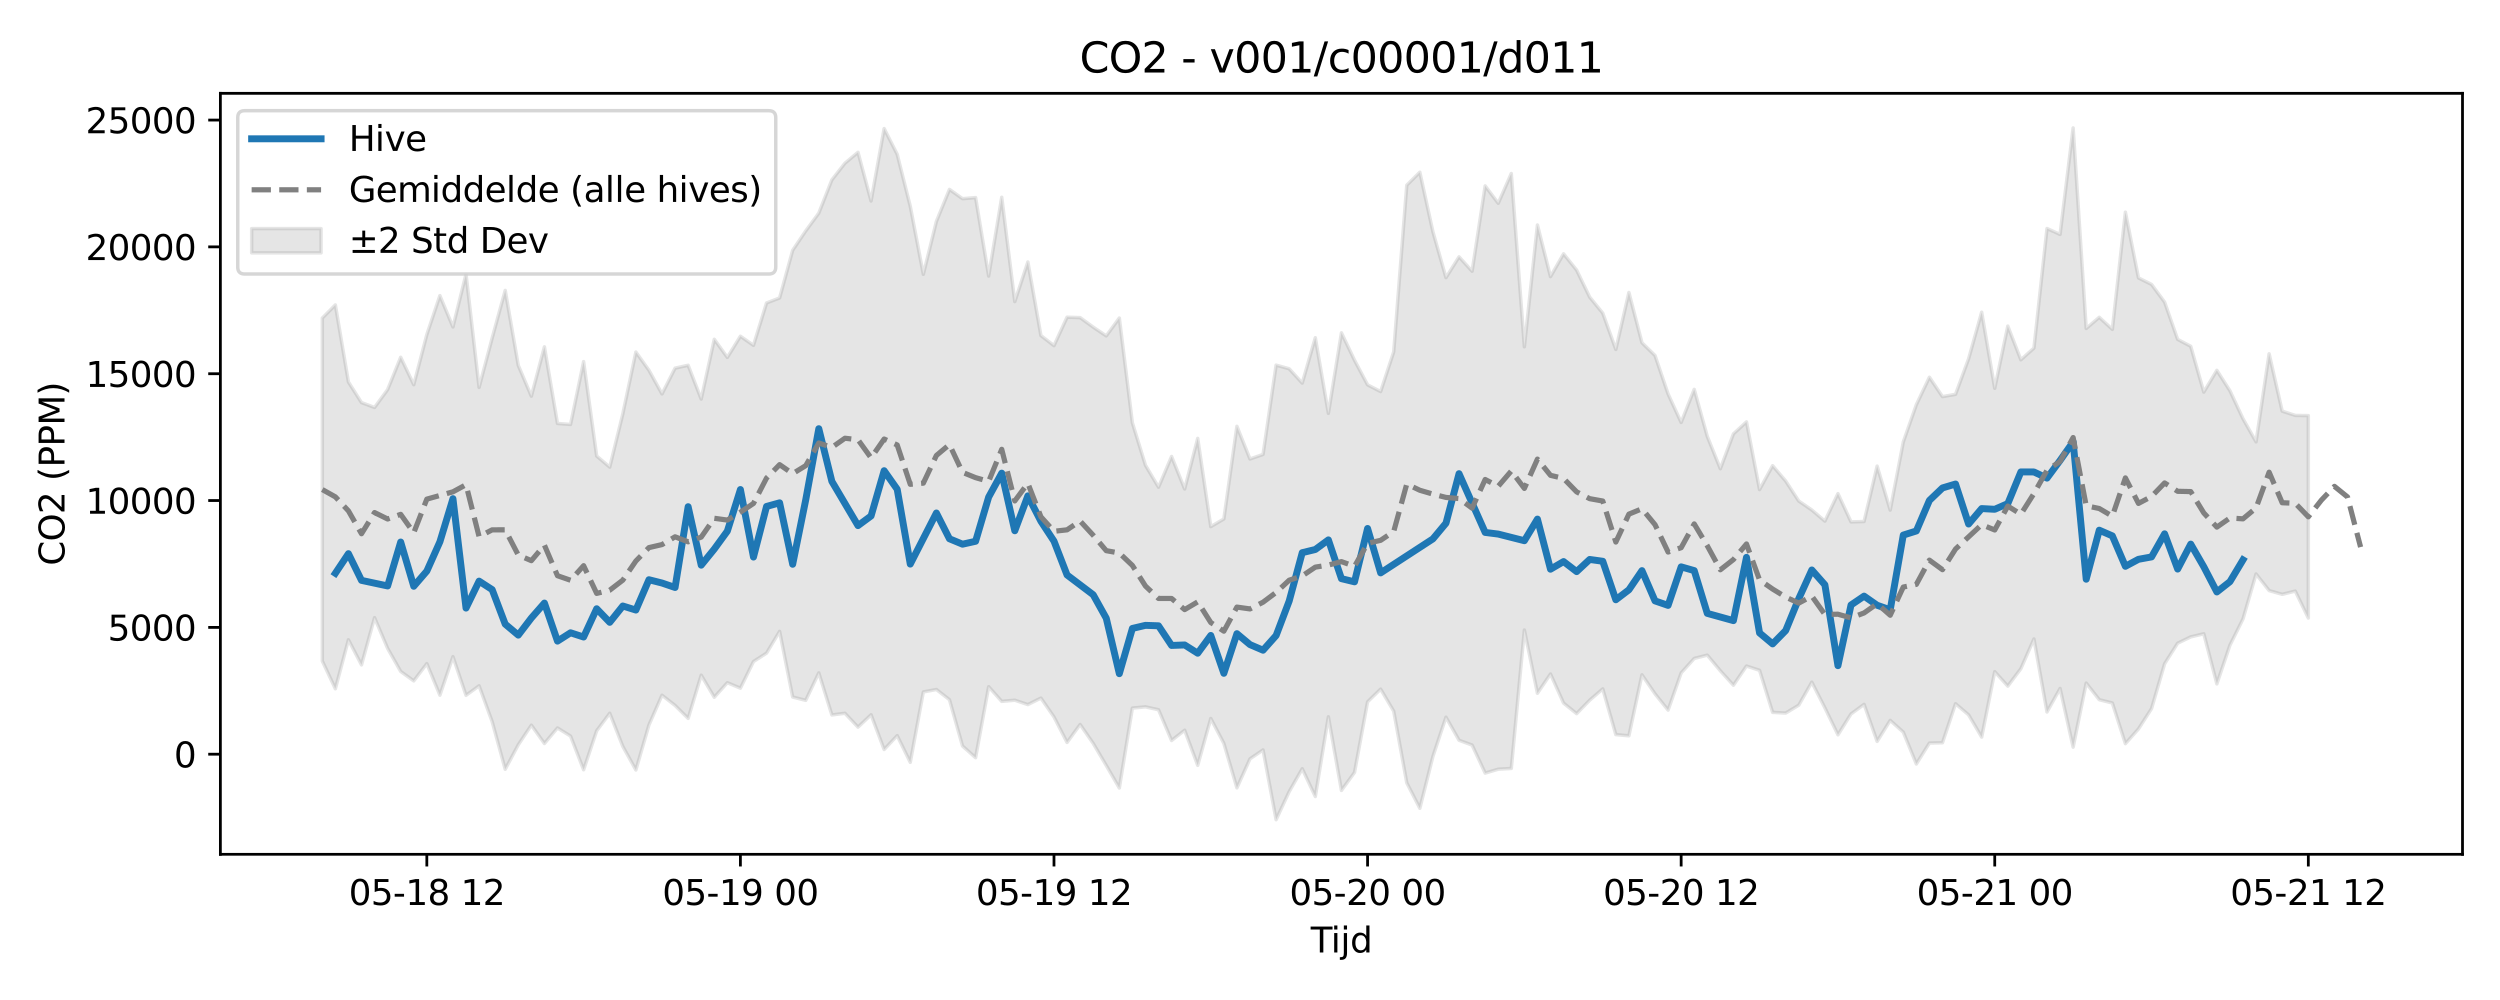 <?xml version="1.0" encoding="utf-8" standalone="no"?>
<!DOCTYPE svg PUBLIC "-//W3C//DTD SVG 1.1//EN"
  "http://www.w3.org/Graphics/SVG/1.1/DTD/svg11.dtd">
<svg xmlns:xlink="http://www.w3.org/1999/xlink" width="720pt" height="288pt" viewBox="0 0 720 288" xmlns="http://www.w3.org/2000/svg" version="1.1">
 <defs>
  <style type="text/css">*{stroke-linejoin: round; stroke-linecap: butt}</style>
 </defs>
 <g id="figure_1">
  <g id="patch_1">
   <path d="M 0 288 
L 720 288 
L 720 0 
L 0 0 
z
" style="fill: #ffffff"/>
  </g>
  <g id="axes_1">
   <g id="patch_2">
    <path d="M 63.47 246.04 
L 709.2 246.04 
L 709.2 26.88 
L 63.47 26.88 
z
" style="fill: #ffffff"/>
   </g>
   <g id="FillBetweenPolyCollection_1">
    <defs>
     <path id="mc9753f6510" d="M 92.821 -196.393 
L 92.821 -97.631 
L 96.584 -89.63 
L 100.347 -103.747 
L 104.11 -96.507 
L 107.873 -110.113 
L 111.636 -101.258 
L 115.399 -94.627 
L 119.162 -91.901 
L 122.925 -96.876 
L 126.688 -87.784 
L 130.451 -98.881 
L 134.214 -87.745 
L 137.977 -90.489 
L 141.74 -80.173 
L 145.503 -66.448 
L 149.266 -73.497 
L 153.029 -79.157 
L 156.792 -73.866 
L 160.555 -78.345 
L 164.318 -76.009 
L 168.081 -66.303 
L 171.844 -77.538 
L 175.607 -82.586 
L 179.37 -73.033 
L 183.133 -66.241 
L 186.896 -79.209 
L 190.659 -87.776 
L 194.422 -84.829 
L 198.185 -81.095 
L 201.948 -93.55 
L 205.711 -87.184 
L 209.474 -91.374 
L 213.237 -89.809 
L 217 -97.475 
L 220.763 -99.892 
L 224.526 -106.175 
L 228.289 -87.254 
L 232.052 -86.297 
L 235.815 -94.209 
L 239.578 -82.093 
L 243.341 -82.581 
L 247.104 -78.581 
L 250.867 -82.148 
L 254.63 -72.137 
L 258.393 -76.142 
L 262.156 -68.441 
L 265.919 -88.715 
L 269.682 -89.424 
L 273.445 -86.488 
L 277.208 -73.146 
L 280.971 -69.78 
L 284.734 -90.232 
L 288.497 -86 
L 292.26 -86.339 
L 296.023 -85.08 
L 299.786 -86.954 
L 303.549 -81.518 
L 307.312 -74.172 
L 311.075 -79.349 
L 314.838 -73.909 
L 318.601 -67.546 
L 322.364 -61.051 
L 326.127 -84.072 
L 329.89 -84.425 
L 333.653 -83.593 
L 337.416 -74.73 
L 341.179 -77.698 
L 344.942 -67.581 
L 348.705 -81.087 
L 352.468 -73.909 
L 356.231 -61.094 
L 359.994 -69.449 
L 363.757 -72.015 
L 367.52 -51.922 
L 371.283 -60.007 
L 375.046 -66.601 
L 378.809 -58.593 
L 382.572 -81.572 
L 386.335 -60.356 
L 390.098 -65.531 
L 393.861 -85.868 
L 397.624 -89.541 
L 401.387 -83.178 
L 405.15 -62.541 
L 408.913 -55.208 
L 412.676 -70.129 
L 416.439 -81.447 
L 420.202 -74.806 
L 423.965 -73.417 
L 427.728 -65.348 
L 431.491 -66.472 
L 435.254 -66.68 
L 439.017 -106.562 
L 442.78 -88.341 
L 446.543 -93.891 
L 450.306 -85.511 
L 454.069 -82.473 
L 457.832 -86.34 
L 461.595 -89.598 
L 465.358 -76.428 
L 469.121 -76.089 
L 472.884 -93.656 
L 476.647 -88.179 
L 480.41 -83.486 
L 484.173 -94.196 
L 487.936 -98.364 
L 491.699 -99.318 
L 495.462 -94.811 
L 499.225 -90.655 
L 502.988 -96.177 
L 506.751 -94.948 
L 510.514 -82.833 
L 514.277 -82.635 
L 518.04 -84.902 
L 521.803 -91.534 
L 525.566 -84.144 
L 529.329 -76.373 
L 533.092 -82.382 
L 536.855 -85.145 
L 540.618 -74.478 
L 544.381 -80.532 
L 548.144 -77.148 
L 551.907 -67.971 
L 555.67 -73.996 
L 559.433 -74.087 
L 563.196 -85.327 
L 566.959 -82.117 
L 570.722 -75.716 
L 574.485 -94.561 
L 578.248 -90.396 
L 582.011 -95.426 
L 585.774 -103.976 
L 589.537 -82.947 
L 593.3 -89.729 
L 597.063 -72.811 
L 600.826 -91.271 
L 604.589 -86.48 
L 608.352 -85.539 
L 612.115 -73.82 
L 615.878 -78.064 
L 619.641 -83.926 
L 623.404 -96.824 
L 627.167 -102.758 
L 630.93 -104.578 
L 634.693 -105.465 
L 638.456 -91.041 
L 642.219 -102.18 
L 645.982 -109.732 
L 649.745 -122.69 
L 653.508 -117.906 
L 657.271 -116.827 
L 661.034 -117.769 
L 664.797 -110.001 
L 664.797 -168.31 
L 664.797 -168.31 
L 661.034 -168.36 
L 657.271 -169.588 
L 653.508 -186.11 
L 649.745 -160.746 
L 645.982 -167.41 
L 642.219 -175.464 
L 638.456 -181.344 
L 634.693 -175.07 
L 630.93 -188.27 
L 627.167 -190.257 
L 623.404 -200.997 
L 619.641 -206.087 
L 615.878 -207.968 
L 612.115 -226.905 
L 608.352 -193.142 
L 604.589 -196.616 
L 600.826 -193.403 
L 597.063 -251.158 
L 593.3 -220.485 
L 589.537 -222.19 
L 585.774 -187.751 
L 582.011 -184.381 
L 578.248 -194.09 
L 574.485 -176.171 
L 570.722 -198.084 
L 566.959 -184.673 
L 563.196 -174.437 
L 559.433 -173.773 
L 555.67 -179.361 
L 551.907 -171.44 
L 548.144 -160.708 
L 544.381 -141.087 
L 540.618 -153.766 
L 536.855 -137.804 
L 533.092 -137.699 
L 529.329 -145.844 
L 525.566 -137.918 
L 521.803 -141.122 
L 518.04 -143.702 
L 514.277 -149.465 
L 510.514 -153.881 
L 506.751 -147.001 
L 502.988 -166.499 
L 499.225 -163.046 
L 495.462 -152.999 
L 491.699 -162.313 
L 487.936 -175.866 
L 484.173 -166.333 
L 480.41 -174.541 
L 476.647 -185.61 
L 472.884 -189.29 
L 469.121 -203.765 
L 465.358 -187.356 
L 461.595 -197.812 
L 457.832 -202.427 
L 454.069 -210.209 
L 450.306 -214.903 
L 446.543 -208.321 
L 442.78 -223.208 
L 439.017 -188.123 
L 435.254 -238.031 
L 431.491 -229.453 
L 427.728 -234.466 
L 423.965 -209.884 
L 420.202 -214.028 
L 416.439 -208.036 
L 412.676 -221.268 
L 408.913 -238.397 
L 405.15 -234.667 
L 401.387 -186.665 
L 397.624 -175.232 
L 393.861 -177.168 
L 390.098 -184.267 
L 386.335 -192.148 
L 382.572 -168.948 
L 378.809 -190.741 
L 375.046 -177.665 
L 371.283 -181.794 
L 367.52 -182.842 
L 363.757 -157.124 
L 359.994 -155.814 
L 356.231 -165.223 
L 352.468 -138.535 
L 348.705 -136.335 
L 344.942 -161.749 
L 341.179 -147.17 
L 337.416 -156.538 
L 333.653 -147.678 
L 329.89 -154.018 
L 326.127 -166.227 
L 322.364 -196.412 
L 318.601 -191.265 
L 314.838 -193.789 
L 311.075 -196.531 
L 307.312 -196.645 
L 303.549 -188.458 
L 299.786 -191.358 
L 296.023 -212.551 
L 292.26 -201.131 
L 288.497 -231.193 
L 284.734 -208.488 
L 280.971 -231.092 
L 277.208 -230.78 
L 273.445 -233.457 
L 269.682 -224.229 
L 265.919 -208.994 
L 262.156 -228.601 
L 258.393 -243.563 
L 254.63 -250.978 
L 250.867 -230.111 
L 247.104 -244.143 
L 243.341 -240.997 
L 239.578 -236.192 
L 235.815 -226.629 
L 232.052 -221.498 
L 228.289 -215.916 
L 224.526 -202.193 
L 220.763 -200.746 
L 217 -188.539 
L 213.237 -191.169 
L 209.474 -185.066 
L 205.711 -190.288 
L 201.948 -173.07 
L 198.185 -182.808 
L 194.422 -181.971 
L 190.659 -174.551 
L 186.896 -181.365 
L 183.133 -186.612 
L 179.37 -168.808 
L 175.607 -153.467 
L 171.844 -156.665 
L 168.081 -183.861 
L 164.318 -165.764 
L 160.555 -166.046 
L 156.792 -188.116 
L 153.029 -173.901 
L 149.266 -182.772 
L 145.503 -204.368 
L 141.74 -190.636 
L 137.977 -176.425 
L 134.214 -209.07 
L 130.451 -193.834 
L 126.688 -202.864 
L 122.925 -191.625 
L 119.162 -177.21 
L 115.399 -185.107 
L 111.636 -175.798 
L 107.873 -170.651 
L 104.11 -172.059 
L 100.347 -177.991 
L 96.584 -200.183 
L 92.821 -196.393 
z
" style="stroke: #808080; stroke-opacity: 0.2"/>
    </defs>
    <g clip-path="url(#p4f2b5d1ce5)">
     <use xlink:href="#mc9753f6510" x="0" y="288" style="fill: #808080; fill-opacity: 0.2; stroke: #808080; stroke-opacity: 0.2"/>
    </g>
   </g>
   <g id="matplotlib.axis_1">
    <g id="xtick_1">
     <g id="line2d_1">
      <defs>
       <path id="m6c796ca312" d="M 0 0 
L 0 3.5 
" style="stroke: #000000; stroke-width: 0.8"/>
      </defs>
      <g>
       <use xlink:href="#m6c796ca312" x="122.925" y="246.04" style="stroke: #000000; stroke-width: 0.8"/>
      </g>
     </g>
     <g id="text_1">
      <!-- 05-18 12 -->
      <g transform="translate(100.445 260.638) scale(0.1 -0.1)">
       <defs>
        <path id="DejaVuSans-30" d="M 2034 4250 
Q 1547 4250 1301 3770 
Q 1056 3291 1056 2328 
Q 1056 1369 1301 889 
Q 1547 409 2034 409 
Q 2525 409 2770 889 
Q 3016 1369 3016 2328 
Q 3016 3291 2770 3770 
Q 2525 4250 2034 4250 
z
M 2034 4750 
Q 2819 4750 3233 4129 
Q 3647 3509 3647 2328 
Q 3647 1150 3233 529 
Q 2819 -91 2034 -91 
Q 1250 -91 836 529 
Q 422 1150 422 2328 
Q 422 3509 836 4129 
Q 1250 4750 2034 4750 
z
" transform="scale(0.016)"/>
        <path id="DejaVuSans-35" d="M 691 4666 
L 3169 4666 
L 3169 4134 
L 1269 4134 
L 1269 2991 
Q 1406 3038 1543 3061 
Q 1681 3084 1819 3084 
Q 2600 3084 3056 2656 
Q 3513 2228 3513 1497 
Q 3513 744 3044 326 
Q 2575 -91 1722 -91 
Q 1428 -91 1123 -41 
Q 819 9 494 109 
L 494 744 
Q 775 591 1075 516 
Q 1375 441 1709 441 
Q 2250 441 2565 725 
Q 2881 1009 2881 1497 
Q 2881 1984 2565 2268 
Q 2250 2553 1709 2553 
Q 1456 2553 1204 2497 
Q 953 2441 691 2322 
L 691 4666 
z
" transform="scale(0.016)"/>
        <path id="DejaVuSans-2d" d="M 313 2009 
L 1997 2009 
L 1997 1497 
L 313 1497 
L 313 2009 
z
" transform="scale(0.016)"/>
        <path id="DejaVuSans-31" d="M 794 531 
L 1825 531 
L 1825 4091 
L 703 3866 
L 703 4441 
L 1819 4666 
L 2450 4666 
L 2450 531 
L 3481 531 
L 3481 0 
L 794 0 
L 794 531 
z
" transform="scale(0.016)"/>
        <path id="DejaVuSans-38" d="M 2034 2216 
Q 1584 2216 1326 1975 
Q 1069 1734 1069 1313 
Q 1069 891 1326 650 
Q 1584 409 2034 409 
Q 2484 409 2743 651 
Q 3003 894 3003 1313 
Q 3003 1734 2745 1975 
Q 2488 2216 2034 2216 
z
M 1403 2484 
Q 997 2584 770 2862 
Q 544 3141 544 3541 
Q 544 4100 942 4425 
Q 1341 4750 2034 4750 
Q 2731 4750 3128 4425 
Q 3525 4100 3525 3541 
Q 3525 3141 3298 2862 
Q 3072 2584 2669 2484 
Q 3125 2378 3379 2068 
Q 3634 1759 3634 1313 
Q 3634 634 3220 271 
Q 2806 -91 2034 -91 
Q 1263 -91 848 271 
Q 434 634 434 1313 
Q 434 1759 690 2068 
Q 947 2378 1403 2484 
z
M 1172 3481 
Q 1172 3119 1398 2916 
Q 1625 2713 2034 2713 
Q 2441 2713 2670 2916 
Q 2900 3119 2900 3481 
Q 2900 3844 2670 4047 
Q 2441 4250 2034 4250 
Q 1625 4250 1398 4047 
Q 1172 3844 1172 3481 
z
" transform="scale(0.016)"/>
        <path id="DejaVuSans-20" transform="scale(0.016)"/>
        <path id="DejaVuSans-32" d="M 1228 531 
L 3431 531 
L 3431 0 
L 469 0 
L 469 531 
Q 828 903 1448 1529 
Q 2069 2156 2228 2338 
Q 2531 2678 2651 2914 
Q 2772 3150 2772 3378 
Q 2772 3750 2511 3984 
Q 2250 4219 1831 4219 
Q 1534 4219 1204 4116 
Q 875 4013 500 3803 
L 500 4441 
Q 881 4594 1212 4672 
Q 1544 4750 1819 4750 
Q 2544 4750 2975 4387 
Q 3406 4025 3406 3419 
Q 3406 3131 3298 2873 
Q 3191 2616 2906 2266 
Q 2828 2175 2409 1742 
Q 1991 1309 1228 531 
z
" transform="scale(0.016)"/>
       </defs>
       <use xlink:href="#DejaVuSans-30"/>
       <use xlink:href="#DejaVuSans-35" transform="translate(63.623 0)"/>
       <use xlink:href="#DejaVuSans-2d" transform="translate(127.246 0)"/>
       <use xlink:href="#DejaVuSans-31" transform="translate(163.33 0)"/>
       <use xlink:href="#DejaVuSans-38" transform="translate(226.953 0)"/>
       <use xlink:href="#DejaVuSans-20" transform="translate(290.576 0)"/>
       <use xlink:href="#DejaVuSans-31" transform="translate(322.363 0)"/>
       <use xlink:href="#DejaVuSans-32" transform="translate(385.986 0)"/>
      </g>
     </g>
    </g>
    <g id="xtick_2">
     <g id="line2d_2">
      <g>
       <use xlink:href="#m6c796ca312" x="213.237" y="246.04" style="stroke: #000000; stroke-width: 0.8"/>
      </g>
     </g>
     <g id="text_2">
      <!-- 05-19 00 -->
      <g transform="translate(190.757 260.638) scale(0.1 -0.1)">
       <defs>
        <path id="DejaVuSans-39" d="M 703 97 
L 703 672 
Q 941 559 1184 500 
Q 1428 441 1663 441 
Q 2288 441 2617 861 
Q 2947 1281 2994 2138 
Q 2813 1869 2534 1725 
Q 2256 1581 1919 1581 
Q 1219 1581 811 2004 
Q 403 2428 403 3163 
Q 403 3881 828 4315 
Q 1253 4750 1959 4750 
Q 2769 4750 3195 4129 
Q 3622 3509 3622 2328 
Q 3622 1225 3098 567 
Q 2575 -91 1691 -91 
Q 1453 -91 1209 -44 
Q 966 3 703 97 
z
M 1959 2075 
Q 2384 2075 2632 2365 
Q 2881 2656 2881 3163 
Q 2881 3666 2632 3958 
Q 2384 4250 1959 4250 
Q 1534 4250 1286 3958 
Q 1038 3666 1038 3163 
Q 1038 2656 1286 2365 
Q 1534 2075 1959 2075 
z
" transform="scale(0.016)"/>
       </defs>
       <use xlink:href="#DejaVuSans-30"/>
       <use xlink:href="#DejaVuSans-35" transform="translate(63.623 0)"/>
       <use xlink:href="#DejaVuSans-2d" transform="translate(127.246 0)"/>
       <use xlink:href="#DejaVuSans-31" transform="translate(163.33 0)"/>
       <use xlink:href="#DejaVuSans-39" transform="translate(226.953 0)"/>
       <use xlink:href="#DejaVuSans-20" transform="translate(290.576 0)"/>
       <use xlink:href="#DejaVuSans-30" transform="translate(322.363 0)"/>
       <use xlink:href="#DejaVuSans-30" transform="translate(385.986 0)"/>
      </g>
     </g>
    </g>
    <g id="xtick_3">
     <g id="line2d_3">
      <g>
       <use xlink:href="#m6c796ca312" x="303.549" y="246.04" style="stroke: #000000; stroke-width: 0.8"/>
      </g>
     </g>
     <g id="text_3">
      <!-- 05-19 12 -->
      <g transform="translate(281.069 260.638) scale(0.1 -0.1)">
       <use xlink:href="#DejaVuSans-30"/>
       <use xlink:href="#DejaVuSans-35" transform="translate(63.623 0)"/>
       <use xlink:href="#DejaVuSans-2d" transform="translate(127.246 0)"/>
       <use xlink:href="#DejaVuSans-31" transform="translate(163.33 0)"/>
       <use xlink:href="#DejaVuSans-39" transform="translate(226.953 0)"/>
       <use xlink:href="#DejaVuSans-20" transform="translate(290.576 0)"/>
       <use xlink:href="#DejaVuSans-31" transform="translate(322.363 0)"/>
       <use xlink:href="#DejaVuSans-32" transform="translate(385.986 0)"/>
      </g>
     </g>
    </g>
    <g id="xtick_4">
     <g id="line2d_4">
      <g>
       <use xlink:href="#m6c796ca312" x="393.861" y="246.04" style="stroke: #000000; stroke-width: 0.8"/>
      </g>
     </g>
     <g id="text_4">
      <!-- 05-20 00 -->
      <g transform="translate(371.381 260.638) scale(0.1 -0.1)">
       <use xlink:href="#DejaVuSans-30"/>
       <use xlink:href="#DejaVuSans-35" transform="translate(63.623 0)"/>
       <use xlink:href="#DejaVuSans-2d" transform="translate(127.246 0)"/>
       <use xlink:href="#DejaVuSans-32" transform="translate(163.33 0)"/>
       <use xlink:href="#DejaVuSans-30" transform="translate(226.953 0)"/>
       <use xlink:href="#DejaVuSans-20" transform="translate(290.576 0)"/>
       <use xlink:href="#DejaVuSans-30" transform="translate(322.363 0)"/>
       <use xlink:href="#DejaVuSans-30" transform="translate(385.986 0)"/>
      </g>
     </g>
    </g>
    <g id="xtick_5">
     <g id="line2d_5">
      <g>
       <use xlink:href="#m6c796ca312" x="484.173" y="246.04" style="stroke: #000000; stroke-width: 0.8"/>
      </g>
     </g>
     <g id="text_5">
      <!-- 05-20 12 -->
      <g transform="translate(461.692 260.638) scale(0.1 -0.1)">
       <use xlink:href="#DejaVuSans-30"/>
       <use xlink:href="#DejaVuSans-35" transform="translate(63.623 0)"/>
       <use xlink:href="#DejaVuSans-2d" transform="translate(127.246 0)"/>
       <use xlink:href="#DejaVuSans-32" transform="translate(163.33 0)"/>
       <use xlink:href="#DejaVuSans-30" transform="translate(226.953 0)"/>
       <use xlink:href="#DejaVuSans-20" transform="translate(290.576 0)"/>
       <use xlink:href="#DejaVuSans-31" transform="translate(322.363 0)"/>
       <use xlink:href="#DejaVuSans-32" transform="translate(385.986 0)"/>
      </g>
     </g>
    </g>
    <g id="xtick_6">
     <g id="line2d_6">
      <g>
       <use xlink:href="#m6c796ca312" x="574.485" y="246.04" style="stroke: #000000; stroke-width: 0.8"/>
      </g>
     </g>
     <g id="text_6">
      <!-- 05-21 00 -->
      <g transform="translate(552.004 260.638) scale(0.1 -0.1)">
       <use xlink:href="#DejaVuSans-30"/>
       <use xlink:href="#DejaVuSans-35" transform="translate(63.623 0)"/>
       <use xlink:href="#DejaVuSans-2d" transform="translate(127.246 0)"/>
       <use xlink:href="#DejaVuSans-32" transform="translate(163.33 0)"/>
       <use xlink:href="#DejaVuSans-31" transform="translate(226.953 0)"/>
       <use xlink:href="#DejaVuSans-20" transform="translate(290.576 0)"/>
       <use xlink:href="#DejaVuSans-30" transform="translate(322.363 0)"/>
       <use xlink:href="#DejaVuSans-30" transform="translate(385.986 0)"/>
      </g>
     </g>
    </g>
    <g id="xtick_7">
     <g id="line2d_7">
      <g>
       <use xlink:href="#m6c796ca312" x="664.797" y="246.04" style="stroke: #000000; stroke-width: 0.8"/>
      </g>
     </g>
     <g id="text_7">
      <!-- 05-21 12 -->
      <g transform="translate(642.316 260.638) scale(0.1 -0.1)">
       <use xlink:href="#DejaVuSans-30"/>
       <use xlink:href="#DejaVuSans-35" transform="translate(63.623 0)"/>
       <use xlink:href="#DejaVuSans-2d" transform="translate(127.246 0)"/>
       <use xlink:href="#DejaVuSans-32" transform="translate(163.33 0)"/>
       <use xlink:href="#DejaVuSans-31" transform="translate(226.953 0)"/>
       <use xlink:href="#DejaVuSans-20" transform="translate(290.576 0)"/>
       <use xlink:href="#DejaVuSans-31" transform="translate(322.363 0)"/>
       <use xlink:href="#DejaVuSans-32" transform="translate(385.986 0)"/>
      </g>
     </g>
    </g>
    <g id="text_8">
     <!-- Tijd -->
     <g transform="translate(377.485 274.317) scale(0.1 -0.1)">
      <defs>
       <path id="DejaVuSans-54" d="M -19 4666 
L 3928 4666 
L 3928 4134 
L 2272 4134 
L 2272 0 
L 1638 0 
L 1638 4134 
L -19 4134 
L -19 4666 
z
" transform="scale(0.016)"/>
       <path id="DejaVuSans-69" d="M 603 3500 
L 1178 3500 
L 1178 0 
L 603 0 
L 603 3500 
z
M 603 4863 
L 1178 4863 
L 1178 4134 
L 603 4134 
L 603 4863 
z
" transform="scale(0.016)"/>
       <path id="DejaVuSans-6a" d="M 603 3500 
L 1178 3500 
L 1178 -63 
Q 1178 -731 923 -1031 
Q 669 -1331 103 -1331 
L -116 -1331 
L -116 -844 
L 38 -844 
Q 366 -844 484 -692 
Q 603 -541 603 -63 
L 603 3500 
z
M 603 4863 
L 1178 4863 
L 1178 4134 
L 603 4134 
L 603 4863 
z
" transform="scale(0.016)"/>
       <path id="DejaVuSans-64" d="M 2906 2969 
L 2906 4863 
L 3481 4863 
L 3481 0 
L 2906 0 
L 2906 525 
Q 2725 213 2448 61 
Q 2172 -91 1784 -91 
Q 1150 -91 751 415 
Q 353 922 353 1747 
Q 353 2572 751 3078 
Q 1150 3584 1784 3584 
Q 2172 3584 2448 3432 
Q 2725 3281 2906 2969 
z
M 947 1747 
Q 947 1113 1208 752 
Q 1469 391 1925 391 
Q 2381 391 2643 752 
Q 2906 1113 2906 1747 
Q 2906 2381 2643 2742 
Q 2381 3103 1925 3103 
Q 1469 3103 1208 2742 
Q 947 2381 947 1747 
z
" transform="scale(0.016)"/>
      </defs>
      <use xlink:href="#DejaVuSans-54"/>
      <use xlink:href="#DejaVuSans-69" transform="translate(57.959 0)"/>
      <use xlink:href="#DejaVuSans-6a" transform="translate(85.742 0)"/>
      <use xlink:href="#DejaVuSans-64" transform="translate(113.525 0)"/>
     </g>
    </g>
   </g>
   <g id="matplotlib.axis_2">
    <g id="ytick_1">
     <g id="line2d_8">
      <defs>
       <path id="mfc7b77ee5f" d="M 0 0 
L -3.5 0 
" style="stroke: #000000; stroke-width: 0.8"/>
      </defs>
      <g>
       <use xlink:href="#mfc7b77ee5f" x="63.47" y="217.214" style="stroke: #000000; stroke-width: 0.8"/>
      </g>
     </g>
     <g id="text_9">
      <!-- 0 -->
      <g transform="translate(50.108 221.013) scale(0.1 -0.1)">
       <use xlink:href="#DejaVuSans-30"/>
      </g>
     </g>
    </g>
    <g id="ytick_2">
     <g id="line2d_9">
      <g>
       <use xlink:href="#mfc7b77ee5f" x="63.47" y="180.685" style="stroke: #000000; stroke-width: 0.8"/>
      </g>
     </g>
     <g id="text_10">
      <!-- 5000 -->
      <g transform="translate(31.02 184.485) scale(0.1 -0.1)">
       <use xlink:href="#DejaVuSans-35"/>
       <use xlink:href="#DejaVuSans-30" transform="translate(63.623 0)"/>
       <use xlink:href="#DejaVuSans-30" transform="translate(127.246 0)"/>
       <use xlink:href="#DejaVuSans-30" transform="translate(190.869 0)"/>
      </g>
     </g>
    </g>
    <g id="ytick_3">
     <g id="line2d_10">
      <g>
       <use xlink:href="#mfc7b77ee5f" x="63.47" y="144.157" style="stroke: #000000; stroke-width: 0.8"/>
      </g>
     </g>
     <g id="text_11">
      <!-- 10000 -->
      <g transform="translate(24.657 147.956) scale(0.1 -0.1)">
       <use xlink:href="#DejaVuSans-31"/>
       <use xlink:href="#DejaVuSans-30" transform="translate(63.623 0)"/>
       <use xlink:href="#DejaVuSans-30" transform="translate(127.246 0)"/>
       <use xlink:href="#DejaVuSans-30" transform="translate(190.869 0)"/>
       <use xlink:href="#DejaVuSans-30" transform="translate(254.492 0)"/>
      </g>
     </g>
    </g>
    <g id="ytick_4">
     <g id="line2d_11">
      <g>
       <use xlink:href="#mfc7b77ee5f" x="63.47" y="107.629" style="stroke: #000000; stroke-width: 0.8"/>
      </g>
     </g>
     <g id="text_12">
      <!-- 15000 -->
      <g transform="translate(24.657 111.428) scale(0.1 -0.1)">
       <use xlink:href="#DejaVuSans-31"/>
       <use xlink:href="#DejaVuSans-35" transform="translate(63.623 0)"/>
       <use xlink:href="#DejaVuSans-30" transform="translate(127.246 0)"/>
       <use xlink:href="#DejaVuSans-30" transform="translate(190.869 0)"/>
       <use xlink:href="#DejaVuSans-30" transform="translate(254.492 0)"/>
      </g>
     </g>
    </g>
    <g id="ytick_5">
     <g id="line2d_12">
      <g>
       <use xlink:href="#mfc7b77ee5f" x="63.47" y="71.101" style="stroke: #000000; stroke-width: 0.8"/>
      </g>
     </g>
     <g id="text_13">
      <!-- 20000 -->
      <g transform="translate(24.657 74.9) scale(0.1 -0.1)">
       <use xlink:href="#DejaVuSans-32"/>
       <use xlink:href="#DejaVuSans-30" transform="translate(63.623 0)"/>
       <use xlink:href="#DejaVuSans-30" transform="translate(127.246 0)"/>
       <use xlink:href="#DejaVuSans-30" transform="translate(190.869 0)"/>
       <use xlink:href="#DejaVuSans-30" transform="translate(254.492 0)"/>
      </g>
     </g>
    </g>
    <g id="ytick_6">
     <g id="line2d_13">
      <g>
       <use xlink:href="#mfc7b77ee5f" x="63.47" y="34.573" style="stroke: #000000; stroke-width: 0.8"/>
      </g>
     </g>
     <g id="text_14">
      <!-- 25000 -->
      <g transform="translate(24.657 38.372) scale(0.1 -0.1)">
       <use xlink:href="#DejaVuSans-32"/>
       <use xlink:href="#DejaVuSans-35" transform="translate(63.623 0)"/>
       <use xlink:href="#DejaVuSans-30" transform="translate(127.246 0)"/>
       <use xlink:href="#DejaVuSans-30" transform="translate(190.869 0)"/>
       <use xlink:href="#DejaVuSans-30" transform="translate(254.492 0)"/>
      </g>
     </g>
    </g>
    <g id="text_15">
     <!-- CO2 (PPM) -->
     <g transform="translate(18.578 162.903) rotate(-90) scale(0.1 -0.1)">
      <defs>
       <path id="DejaVuSans-43" d="M 4122 4306 
L 4122 3641 
Q 3803 3938 3442 4084 
Q 3081 4231 2675 4231 
Q 1875 4231 1450 3742 
Q 1025 3253 1025 2328 
Q 1025 1406 1450 917 
Q 1875 428 2675 428 
Q 3081 428 3442 575 
Q 3803 722 4122 1019 
L 4122 359 
Q 3791 134 3420 21 
Q 3050 -91 2638 -91 
Q 1578 -91 968 557 
Q 359 1206 359 2328 
Q 359 3453 968 4101 
Q 1578 4750 2638 4750 
Q 3056 4750 3426 4639 
Q 3797 4528 4122 4306 
z
" transform="scale(0.016)"/>
       <path id="DejaVuSans-4f" d="M 2522 4238 
Q 1834 4238 1429 3725 
Q 1025 3213 1025 2328 
Q 1025 1447 1429 934 
Q 1834 422 2522 422 
Q 3209 422 3611 934 
Q 4013 1447 4013 2328 
Q 4013 3213 3611 3725 
Q 3209 4238 2522 4238 
z
M 2522 4750 
Q 3503 4750 4090 4092 
Q 4678 3434 4678 2328 
Q 4678 1225 4090 567 
Q 3503 -91 2522 -91 
Q 1538 -91 948 565 
Q 359 1222 359 2328 
Q 359 3434 948 4092 
Q 1538 4750 2522 4750 
z
" transform="scale(0.016)"/>
       <path id="DejaVuSans-28" d="M 1984 4856 
Q 1566 4138 1362 3434 
Q 1159 2731 1159 2009 
Q 1159 1288 1364 580 
Q 1569 -128 1984 -844 
L 1484 -844 
Q 1016 -109 783 600 
Q 550 1309 550 2009 
Q 550 2706 781 3412 
Q 1013 4119 1484 4856 
L 1984 4856 
z
" transform="scale(0.016)"/>
       <path id="DejaVuSans-50" d="M 1259 4147 
L 1259 2394 
L 2053 2394 
Q 2494 2394 2734 2622 
Q 2975 2850 2975 3272 
Q 2975 3691 2734 3919 
Q 2494 4147 2053 4147 
L 1259 4147 
z
M 628 4666 
L 2053 4666 
Q 2838 4666 3239 4311 
Q 3641 3956 3641 3272 
Q 3641 2581 3239 2228 
Q 2838 1875 2053 1875 
L 1259 1875 
L 1259 0 
L 628 0 
L 628 4666 
z
" transform="scale(0.016)"/>
       <path id="DejaVuSans-4d" d="M 628 4666 
L 1569 4666 
L 2759 1491 
L 3956 4666 
L 4897 4666 
L 4897 0 
L 4281 0 
L 4281 4097 
L 3078 897 
L 2444 897 
L 1241 4097 
L 1241 0 
L 628 0 
L 628 4666 
z
" transform="scale(0.016)"/>
       <path id="DejaVuSans-29" d="M 513 4856 
L 1013 4856 
Q 1481 4119 1714 3412 
Q 1947 2706 1947 2009 
Q 1947 1309 1714 600 
Q 1481 -109 1013 -844 
L 513 -844 
Q 928 -128 1133 580 
Q 1338 1288 1338 2009 
Q 1338 2731 1133 3434 
Q 928 4138 513 4856 
z
" transform="scale(0.016)"/>
      </defs>
      <use xlink:href="#DejaVuSans-43"/>
      <use xlink:href="#DejaVuSans-4f" transform="translate(69.824 0)"/>
      <use xlink:href="#DejaVuSans-32" transform="translate(148.535 0)"/>
      <use xlink:href="#DejaVuSans-20" transform="translate(212.158 0)"/>
      <use xlink:href="#DejaVuSans-28" transform="translate(243.945 0)"/>
      <use xlink:href="#DejaVuSans-50" transform="translate(282.959 0)"/>
      <use xlink:href="#DejaVuSans-50" transform="translate(343.262 0)"/>
      <use xlink:href="#DejaVuSans-4d" transform="translate(403.564 0)"/>
      <use xlink:href="#DejaVuSans-29" transform="translate(489.844 0)"/>
     </g>
    </g>
   </g>
   <g id="line2d_14">
    <path d="M 96.584 165.098 
L 100.347 159.458 
L 104.11 167.148 
L 111.636 168.755 
L 115.399 156.107 
L 119.162 168.847 
L 122.925 164.478 
L 126.688 156.036 
L 130.451 143.617 
L 134.214 175.126 
L 137.977 167.365 
L 141.74 169.807 
L 145.503 179.754 
L 149.266 182.914 
L 153.029 177.986 
L 156.792 173.687 
L 160.555 184.641 
L 164.318 182.242 
L 168.081 183.462 
L 171.844 175.323 
L 175.607 179.229 
L 179.37 174.527 
L 183.133 175.693 
L 186.896 166.961 
L 190.659 167.913 
L 194.422 169.196 
L 198.185 145.93 
L 201.948 162.77 
L 205.711 158.133 
L 209.474 152.968 
L 213.237 140.987 
L 217 160.434 
L 220.763 145.857 
L 224.526 144.815 
L 228.289 162.509 
L 232.052 143.945 
L 235.815 123.468 
L 239.578 138.634 
L 247.104 151.375 
L 250.867 148.597 
L 254.63 135.566 
L 258.393 140.911 
L 262.156 162.458 
L 269.682 147.744 
L 273.445 155.17 
L 277.208 156.727 
L 280.971 155.888 
L 284.734 143.159 
L 288.497 136.27 
L 292.26 152.858 
L 296.023 142.808 
L 299.786 150.119 
L 303.549 155.854 
L 307.312 165.592 
L 314.838 171.287 
L 318.601 178.048 
L 322.364 194.018 
L 326.127 180.989 
L 329.89 180.101 
L 333.653 180.229 
L 337.416 185.887 
L 341.179 185.748 
L 344.942 188.126 
L 348.705 183.009 
L 352.468 193.912 
L 356.231 182.5 
L 359.994 185.646 
L 363.757 187.261 
L 367.52 183.033 
L 371.283 173.102 
L 375.046 159.17 
L 378.809 158.257 
L 382.572 155.488 
L 386.335 166.654 
L 390.098 167.565 
L 393.861 152.203 
L 397.624 164.993 
L 412.676 155.2 
L 416.439 150.681 
L 420.202 136.421 
L 427.728 153.34 
L 431.491 153.815 
L 439.017 155.722 
L 442.78 149.501 
L 446.543 163.93 
L 450.306 161.73 
L 454.069 164.624 
L 457.832 161.123 
L 461.595 161.645 
L 465.358 172.733 
L 469.121 169.866 
L 472.884 164.343 
L 476.647 173.058 
L 480.41 174.351 
L 484.173 163.254 
L 487.936 164.335 
L 491.699 176.653 
L 499.225 178.74 
L 502.988 160.529 
L 506.751 182.285 
L 510.514 185.441 
L 514.277 181.604 
L 518.04 172.415 
L 521.803 164.153 
L 525.566 168.417 
L 529.329 191.71 
L 533.092 174.238 
L 536.855 171.685 
L 540.618 174.315 
L 544.381 175.63 
L 548.144 154.105 
L 551.907 152.919 
L 555.67 144.118 
L 559.433 140.526 
L 563.196 139.401 
L 566.959 150.917 
L 570.722 146.468 
L 574.485 146.675 
L 578.248 145.039 
L 582.011 135.914 
L 585.774 135.926 
L 589.537 137.694 
L 593.3 132.612 
L 597.063 127.259 
L 600.826 166.812 
L 604.589 152.693 
L 608.352 154.332 
L 612.115 163.098 
L 615.878 161.082 
L 619.641 160.394 
L 623.404 153.742 
L 627.167 163.89 
L 630.93 156.708 
L 634.693 163.235 
L 638.456 170.484 
L 642.219 167.523 
L 645.982 161.245 
L 645.982 161.245 
" clip-path="url(#p4f2b5d1ce5)" style="fill: none; stroke: #1f77b4; stroke-width: 2; stroke-linecap: square"/>
   </g>
   <g id="line2d_15">
    <path d="M 92.821 140.988 
L 96.584 143.094 
L 100.347 147.131 
L 104.11 153.717 
L 107.873 147.618 
L 111.636 149.472 
L 115.399 148.133 
L 119.162 153.445 
L 122.925 143.749 
L 130.451 141.643 
L 134.214 139.593 
L 137.977 154.543 
L 141.74 152.595 
L 145.503 152.592 
L 149.266 159.865 
L 153.029 161.471 
L 156.792 157.009 
L 160.555 165.804 
L 164.318 167.113 
L 168.081 162.918 
L 171.844 170.898 
L 175.607 169.974 
L 179.37 167.08 
L 183.133 161.574 
L 186.896 157.713 
L 190.659 156.837 
L 194.422 154.6 
L 198.185 156.048 
L 201.948 154.69 
L 205.711 149.264 
L 209.474 149.78 
L 213.237 147.511 
L 217 144.993 
L 220.763 137.681 
L 224.526 133.816 
L 228.289 136.415 
L 232.052 134.103 
L 235.815 127.581 
L 239.578 128.858 
L 243.341 126.211 
L 247.104 126.638 
L 250.867 131.871 
L 254.63 126.443 
L 258.393 128.148 
L 262.156 139.479 
L 265.919 139.146 
L 269.682 131.173 
L 273.445 128.027 
L 277.208 136.037 
L 280.971 137.564 
L 284.734 138.64 
L 288.497 129.403 
L 292.26 144.265 
L 296.023 139.185 
L 299.786 148.844 
L 303.549 153.012 
L 307.312 152.592 
L 311.075 150.06 
L 314.838 154.151 
L 318.601 158.594 
L 322.364 159.269 
L 326.127 162.85 
L 329.89 168.779 
L 333.653 172.364 
L 337.416 172.366 
L 341.179 175.566 
L 344.942 173.335 
L 348.705 179.289 
L 352.468 181.778 
L 356.231 174.842 
L 359.994 175.369 
L 363.757 173.43 
L 367.52 170.618 
L 371.283 167.099 
L 375.046 165.867 
L 378.809 163.333 
L 382.572 162.74 
L 386.335 161.748 
L 390.098 163.101 
L 393.861 156.482 
L 397.624 155.613 
L 401.387 153.078 
L 405.15 139.396 
L 408.913 141.197 
L 412.676 142.301 
L 416.439 143.259 
L 420.202 143.583 
L 423.965 146.35 
L 427.728 138.093 
L 431.491 140.038 
L 435.254 135.645 
L 439.017 140.657 
L 442.78 132.225 
L 446.543 136.894 
L 450.306 137.793 
L 454.069 141.659 
L 457.832 143.617 
L 461.595 144.295 
L 465.358 156.108 
L 469.121 148.073 
L 472.884 146.527 
L 476.647 151.106 
L 480.41 158.986 
L 484.173 157.736 
L 487.936 150.885 
L 491.699 157.184 
L 495.462 164.095 
L 499.225 161.15 
L 502.988 156.662 
L 506.751 167.026 
L 510.514 169.643 
L 514.277 171.95 
L 518.04 173.698 
L 521.803 171.672 
L 525.566 176.969 
L 529.329 176.892 
L 533.092 177.959 
L 536.855 176.525 
L 540.618 173.878 
L 544.381 177.191 
L 548.144 169.072 
L 551.907 168.294 
L 555.67 161.321 
L 559.433 164.07 
L 563.196 158.118 
L 570.722 151.1 
L 574.485 152.634 
L 578.248 145.757 
L 582.011 148.097 
L 585.774 142.136 
L 589.537 135.431 
L 593.3 132.893 
L 597.063 126.015 
L 600.826 145.663 
L 604.589 146.452 
L 608.352 148.66 
L 612.115 137.637 
L 615.878 144.984 
L 619.641 142.993 
L 623.404 139.089 
L 627.167 141.492 
L 630.93 141.576 
L 634.693 147.733 
L 638.456 151.808 
L 642.219 149.178 
L 645.982 149.429 
L 649.745 146.282 
L 653.508 135.992 
L 657.271 144.793 
L 661.034 144.935 
L 664.797 148.844 
L 668.56 144.04 
L 672.323 140.076 
L 676.086 143.125 
L 679.849 157.561 
L 679.849 157.561 
" clip-path="url(#p4f2b5d1ce5)" style="fill: none; stroke-dasharray: 5.55,2.4; stroke-dashoffset: 0; stroke: #808080; stroke-width: 1.5"/>
   </g>
   <g id="patch_3">
    <path d="M 63.47 246.04 
L 63.47 26.88 
" style="fill: none; stroke: #000000; stroke-width: 0.8; stroke-linejoin: miter; stroke-linecap: square"/>
   </g>
   <g id="patch_4">
    <path d="M 709.2 246.04 
L 709.2 26.88 
" style="fill: none; stroke: #000000; stroke-width: 0.8; stroke-linejoin: miter; stroke-linecap: square"/>
   </g>
   <g id="patch_5">
    <path d="M 63.47 246.04 
L 709.2 246.04 
" style="fill: none; stroke: #000000; stroke-width: 0.8; stroke-linejoin: miter; stroke-linecap: square"/>
   </g>
   <g id="patch_6">
    <path d="M 63.47 26.88 
L 709.2 26.88 
" style="fill: none; stroke: #000000; stroke-width: 0.8; stroke-linejoin: miter; stroke-linecap: square"/>
   </g>
   <g id="text_16">
    <!-- CO2 - v001/c00001/d011 -->
    <g transform="translate(310.932 20.88) scale(0.12 -0.12)">
     <defs>
      <path id="DejaVuSans-76" d="M 191 3500 
L 800 3500 
L 1894 563 
L 2988 3500 
L 3597 3500 
L 2284 0 
L 1503 0 
L 191 3500 
z
" transform="scale(0.016)"/>
      <path id="DejaVuSans-2f" d="M 1625 4666 
L 2156 4666 
L 531 -594 
L 0 -594 
L 1625 4666 
z
" transform="scale(0.016)"/>
      <path id="DejaVuSans-63" d="M 3122 3366 
L 3122 2828 
Q 2878 2963 2633 3030 
Q 2388 3097 2138 3097 
Q 1578 3097 1268 2742 
Q 959 2388 959 1747 
Q 959 1106 1268 751 
Q 1578 397 2138 397 
Q 2388 397 2633 464 
Q 2878 531 3122 666 
L 3122 134 
Q 2881 22 2623 -34 
Q 2366 -91 2075 -91 
Q 1284 -91 818 406 
Q 353 903 353 1747 
Q 353 2603 823 3093 
Q 1294 3584 2113 3584 
Q 2378 3584 2631 3529 
Q 2884 3475 3122 3366 
z
" transform="scale(0.016)"/>
     </defs>
     <use xlink:href="#DejaVuSans-43"/>
     <use xlink:href="#DejaVuSans-4f" transform="translate(69.824 0)"/>
     <use xlink:href="#DejaVuSans-32" transform="translate(148.535 0)"/>
     <use xlink:href="#DejaVuSans-20" transform="translate(212.158 0)"/>
     <use xlink:href="#DejaVuSans-2d" transform="translate(243.945 0)"/>
     <use xlink:href="#DejaVuSans-20" transform="translate(280.029 0)"/>
     <use xlink:href="#DejaVuSans-76" transform="translate(311.816 0)"/>
     <use xlink:href="#DejaVuSans-30" transform="translate(370.996 0)"/>
     <use xlink:href="#DejaVuSans-30" transform="translate(434.619 0)"/>
     <use xlink:href="#DejaVuSans-31" transform="translate(498.242 0)"/>
     <use xlink:href="#DejaVuSans-2f" transform="translate(561.865 0)"/>
     <use xlink:href="#DejaVuSans-63" transform="translate(595.557 0)"/>
     <use xlink:href="#DejaVuSans-30" transform="translate(650.537 0)"/>
     <use xlink:href="#DejaVuSans-30" transform="translate(714.16 0)"/>
     <use xlink:href="#DejaVuSans-30" transform="translate(777.783 0)"/>
     <use xlink:href="#DejaVuSans-30" transform="translate(841.406 0)"/>
     <use xlink:href="#DejaVuSans-31" transform="translate(905.029 0)"/>
     <use xlink:href="#DejaVuSans-2f" transform="translate(968.652 0)"/>
     <use xlink:href="#DejaVuSans-64" transform="translate(1002.344 0)"/>
     <use xlink:href="#DejaVuSans-30" transform="translate(1065.82 0)"/>
     <use xlink:href="#DejaVuSans-31" transform="translate(1129.443 0)"/>
     <use xlink:href="#DejaVuSans-31" transform="translate(1193.066 0)"/>
    </g>
   </g>
   <g id="legend_1">
    <g id="patch_7">
     <path d="M 70.47 78.914 
L 221.414 78.914 
Q 223.414 78.914 223.414 76.914 
L 223.414 33.88 
Q 223.414 31.88 221.414 31.88 
L 70.47 31.88 
Q 68.47 31.88 68.47 33.88 
L 68.47 76.914 
Q 68.47 78.914 70.47 78.914 
z
" style="fill: #ffffff; opacity: 0.8; stroke: #cccccc; stroke-linejoin: miter"/>
    </g>
    <g id="line2d_16">
     <path d="M 72.47 39.978 
L 82.47 39.978 
L 92.47 39.978 
" style="fill: none; stroke: #1f77b4; stroke-width: 2; stroke-linecap: square"/>
    </g>
    <g id="text_17">
     <!-- Hive -->
     <g transform="translate(100.47 43.478) scale(0.1 -0.1)">
      <defs>
       <path id="DejaVuSans-48" d="M 628 4666 
L 1259 4666 
L 1259 2753 
L 3553 2753 
L 3553 4666 
L 4184 4666 
L 4184 0 
L 3553 0 
L 3553 2222 
L 1259 2222 
L 1259 0 
L 628 0 
L 628 4666 
z
" transform="scale(0.016)"/>
       <path id="DejaVuSans-65" d="M 3597 1894 
L 3597 1613 
L 953 1613 
Q 991 1019 1311 708 
Q 1631 397 2203 397 
Q 2534 397 2845 478 
Q 3156 559 3463 722 
L 3463 178 
Q 3153 47 2828 -22 
Q 2503 -91 2169 -91 
Q 1331 -91 842 396 
Q 353 884 353 1716 
Q 353 2575 817 3079 
Q 1281 3584 2069 3584 
Q 2775 3584 3186 3129 
Q 3597 2675 3597 1894 
z
M 3022 2063 
Q 3016 2534 2758 2815 
Q 2500 3097 2075 3097 
Q 1594 3097 1305 2825 
Q 1016 2553 972 2059 
L 3022 2063 
z
" transform="scale(0.016)"/>
      </defs>
      <use xlink:href="#DejaVuSans-48"/>
      <use xlink:href="#DejaVuSans-69" transform="translate(75.195 0)"/>
      <use xlink:href="#DejaVuSans-76" transform="translate(102.979 0)"/>
      <use xlink:href="#DejaVuSans-65" transform="translate(162.158 0)"/>
     </g>
    </g>
    <g id="line2d_17">
     <path d="M 72.47 54.657 
L 82.47 54.657 
L 92.47 54.657 
" style="fill: none; stroke-dasharray: 5.55,2.4; stroke-dashoffset: 0; stroke: #808080; stroke-width: 1.5"/>
    </g>
    <g id="text_18">
     <!-- Gemiddelde (alle hives) -->
     <g transform="translate(100.47 58.157) scale(0.1 -0.1)">
      <defs>
       <path id="DejaVuSans-47" d="M 3809 666 
L 3809 1919 
L 2778 1919 
L 2778 2438 
L 4434 2438 
L 4434 434 
Q 4069 175 3628 42 
Q 3188 -91 2688 -91 
Q 1594 -91 976 548 
Q 359 1188 359 2328 
Q 359 3472 976 4111 
Q 1594 4750 2688 4750 
Q 3144 4750 3555 4637 
Q 3966 4525 4313 4306 
L 4313 3634 
Q 3963 3931 3569 4081 
Q 3175 4231 2741 4231 
Q 1884 4231 1454 3753 
Q 1025 3275 1025 2328 
Q 1025 1384 1454 906 
Q 1884 428 2741 428 
Q 3075 428 3337 486 
Q 3600 544 3809 666 
z
" transform="scale(0.016)"/>
       <path id="DejaVuSans-6d" d="M 3328 2828 
Q 3544 3216 3844 3400 
Q 4144 3584 4550 3584 
Q 5097 3584 5394 3201 
Q 5691 2819 5691 2113 
L 5691 0 
L 5113 0 
L 5113 2094 
Q 5113 2597 4934 2840 
Q 4756 3084 4391 3084 
Q 3944 3084 3684 2787 
Q 3425 2491 3425 1978 
L 3425 0 
L 2847 0 
L 2847 2094 
Q 2847 2600 2669 2842 
Q 2491 3084 2119 3084 
Q 1678 3084 1418 2786 
Q 1159 2488 1159 1978 
L 1159 0 
L 581 0 
L 581 3500 
L 1159 3500 
L 1159 2956 
Q 1356 3278 1631 3431 
Q 1906 3584 2284 3584 
Q 2666 3584 2933 3390 
Q 3200 3197 3328 2828 
z
" transform="scale(0.016)"/>
       <path id="DejaVuSans-6c" d="M 603 4863 
L 1178 4863 
L 1178 0 
L 603 0 
L 603 4863 
z
" transform="scale(0.016)"/>
       <path id="DejaVuSans-61" d="M 2194 1759 
Q 1497 1759 1228 1600 
Q 959 1441 959 1056 
Q 959 750 1161 570 
Q 1363 391 1709 391 
Q 2188 391 2477 730 
Q 2766 1069 2766 1631 
L 2766 1759 
L 2194 1759 
z
M 3341 1997 
L 3341 0 
L 2766 0 
L 2766 531 
Q 2569 213 2275 61 
Q 1981 -91 1556 -91 
Q 1019 -91 701 211 
Q 384 513 384 1019 
Q 384 1609 779 1909 
Q 1175 2209 1959 2209 
L 2766 2209 
L 2766 2266 
Q 2766 2663 2505 2880 
Q 2244 3097 1772 3097 
Q 1472 3097 1187 3025 
Q 903 2953 641 2809 
L 641 3341 
Q 956 3463 1253 3523 
Q 1550 3584 1831 3584 
Q 2591 3584 2966 3190 
Q 3341 2797 3341 1997 
z
" transform="scale(0.016)"/>
       <path id="DejaVuSans-68" d="M 3513 2113 
L 3513 0 
L 2938 0 
L 2938 2094 
Q 2938 2591 2744 2837 
Q 2550 3084 2163 3084 
Q 1697 3084 1428 2787 
Q 1159 2491 1159 1978 
L 1159 0 
L 581 0 
L 581 4863 
L 1159 4863 
L 1159 2956 
Q 1366 3272 1645 3428 
Q 1925 3584 2291 3584 
Q 2894 3584 3203 3211 
Q 3513 2838 3513 2113 
z
" transform="scale(0.016)"/>
       <path id="DejaVuSans-73" d="M 2834 3397 
L 2834 2853 
Q 2591 2978 2328 3040 
Q 2066 3103 1784 3103 
Q 1356 3103 1142 2972 
Q 928 2841 928 2578 
Q 928 2378 1081 2264 
Q 1234 2150 1697 2047 
L 1894 2003 
Q 2506 1872 2764 1633 
Q 3022 1394 3022 966 
Q 3022 478 2636 193 
Q 2250 -91 1575 -91 
Q 1294 -91 989 -36 
Q 684 19 347 128 
L 347 722 
Q 666 556 975 473 
Q 1284 391 1588 391 
Q 1994 391 2212 530 
Q 2431 669 2431 922 
Q 2431 1156 2273 1281 
Q 2116 1406 1581 1522 
L 1381 1569 
Q 847 1681 609 1914 
Q 372 2147 372 2553 
Q 372 3047 722 3315 
Q 1072 3584 1716 3584 
Q 2034 3584 2315 3537 
Q 2597 3491 2834 3397 
z
" transform="scale(0.016)"/>
      </defs>
      <use xlink:href="#DejaVuSans-47"/>
      <use xlink:href="#DejaVuSans-65" transform="translate(77.49 0)"/>
      <use xlink:href="#DejaVuSans-6d" transform="translate(139.014 0)"/>
      <use xlink:href="#DejaVuSans-69" transform="translate(236.426 0)"/>
      <use xlink:href="#DejaVuSans-64" transform="translate(264.209 0)"/>
      <use xlink:href="#DejaVuSans-64" transform="translate(327.686 0)"/>
      <use xlink:href="#DejaVuSans-65" transform="translate(391.162 0)"/>
      <use xlink:href="#DejaVuSans-6c" transform="translate(452.686 0)"/>
      <use xlink:href="#DejaVuSans-64" transform="translate(480.469 0)"/>
      <use xlink:href="#DejaVuSans-65" transform="translate(543.945 0)"/>
      <use xlink:href="#DejaVuSans-20" transform="translate(605.469 0)"/>
      <use xlink:href="#DejaVuSans-28" transform="translate(637.256 0)"/>
      <use xlink:href="#DejaVuSans-61" transform="translate(676.27 0)"/>
      <use xlink:href="#DejaVuSans-6c" transform="translate(737.549 0)"/>
      <use xlink:href="#DejaVuSans-6c" transform="translate(765.332 0)"/>
      <use xlink:href="#DejaVuSans-65" transform="translate(793.115 0)"/>
      <use xlink:href="#DejaVuSans-20" transform="translate(854.639 0)"/>
      <use xlink:href="#DejaVuSans-68" transform="translate(886.426 0)"/>
      <use xlink:href="#DejaVuSans-69" transform="translate(949.805 0)"/>
      <use xlink:href="#DejaVuSans-76" transform="translate(977.588 0)"/>
      <use xlink:href="#DejaVuSans-65" transform="translate(1036.768 0)"/>
      <use xlink:href="#DejaVuSans-73" transform="translate(1098.291 0)"/>
      <use xlink:href="#DejaVuSans-29" transform="translate(1150.391 0)"/>
     </g>
    </g>
    <g id="patch_8">
     <path d="M 72.47 72.835 
L 92.47 72.835 
L 92.47 65.835 
L 72.47 65.835 
z
" style="fill: #808080; fill-opacity: 0.2; stroke: #808080; stroke-opacity: 0.2; stroke-linejoin: miter"/>
    </g>
    <g id="text_19">
     <!-- ±2 Std Dev -->
     <g transform="translate(100.47 72.835) scale(0.1 -0.1)">
      <defs>
       <path id="DejaVuSans-b1" d="M 2944 4013 
L 2944 2803 
L 4684 2803 
L 4684 2272 
L 2944 2272 
L 2944 1063 
L 2419 1063 
L 2419 2272 
L 678 2272 
L 678 2803 
L 2419 2803 
L 2419 4013 
L 2944 4013 
z
M 678 531 
L 4684 531 
L 4684 0 
L 678 0 
L 678 531 
z
" transform="scale(0.016)"/>
       <path id="DejaVuSans-53" d="M 3425 4513 
L 3425 3897 
Q 3066 4069 2747 4153 
Q 2428 4238 2131 4238 
Q 1616 4238 1336 4038 
Q 1056 3838 1056 3469 
Q 1056 3159 1242 3001 
Q 1428 2844 1947 2747 
L 2328 2669 
Q 3034 2534 3370 2195 
Q 3706 1856 3706 1288 
Q 3706 609 3251 259 
Q 2797 -91 1919 -91 
Q 1588 -91 1214 -16 
Q 841 59 441 206 
L 441 856 
Q 825 641 1194 531 
Q 1563 422 1919 422 
Q 2459 422 2753 634 
Q 3047 847 3047 1241 
Q 3047 1584 2836 1778 
Q 2625 1972 2144 2069 
L 1759 2144 
Q 1053 2284 737 2584 
Q 422 2884 422 3419 
Q 422 4038 858 4394 
Q 1294 4750 2059 4750 
Q 2388 4750 2728 4690 
Q 3069 4631 3425 4513 
z
" transform="scale(0.016)"/>
       <path id="DejaVuSans-74" d="M 1172 4494 
L 1172 3500 
L 2356 3500 
L 2356 3053 
L 1172 3053 
L 1172 1153 
Q 1172 725 1289 603 
Q 1406 481 1766 481 
L 2356 481 
L 2356 0 
L 1766 0 
Q 1100 0 847 248 
Q 594 497 594 1153 
L 594 3053 
L 172 3053 
L 172 3500 
L 594 3500 
L 594 4494 
L 1172 4494 
z
" transform="scale(0.016)"/>
       <path id="DejaVuSans-44" d="M 1259 4147 
L 1259 519 
L 2022 519 
Q 2988 519 3436 956 
Q 3884 1394 3884 2338 
Q 3884 3275 3436 3711 
Q 2988 4147 2022 4147 
L 1259 4147 
z
M 628 4666 
L 1925 4666 
Q 3281 4666 3915 4102 
Q 4550 3538 4550 2338 
Q 4550 1131 3912 565 
Q 3275 0 1925 0 
L 628 0 
L 628 4666 
z
" transform="scale(0.016)"/>
      </defs>
      <use xlink:href="#DejaVuSans-b1"/>
      <use xlink:href="#DejaVuSans-32" transform="translate(83.789 0)"/>
      <use xlink:href="#DejaVuSans-20" transform="translate(147.412 0)"/>
      <use xlink:href="#DejaVuSans-53" transform="translate(179.199 0)"/>
      <use xlink:href="#DejaVuSans-74" transform="translate(242.676 0)"/>
      <use xlink:href="#DejaVuSans-64" transform="translate(281.885 0)"/>
      <use xlink:href="#DejaVuSans-20" transform="translate(345.361 0)"/>
      <use xlink:href="#DejaVuSans-44" transform="translate(377.148 0)"/>
      <use xlink:href="#DejaVuSans-65" transform="translate(454.15 0)"/>
      <use xlink:href="#DejaVuSans-76" transform="translate(515.674 0)"/>
     </g>
    </g>
   </g>
  </g>
 </g>
 <defs>
  <clipPath id="p4f2b5d1ce5">
   <rect x="63.47" y="26.88" width="645.73" height="219.16"/>
  </clipPath>
 </defs>
</svg>
